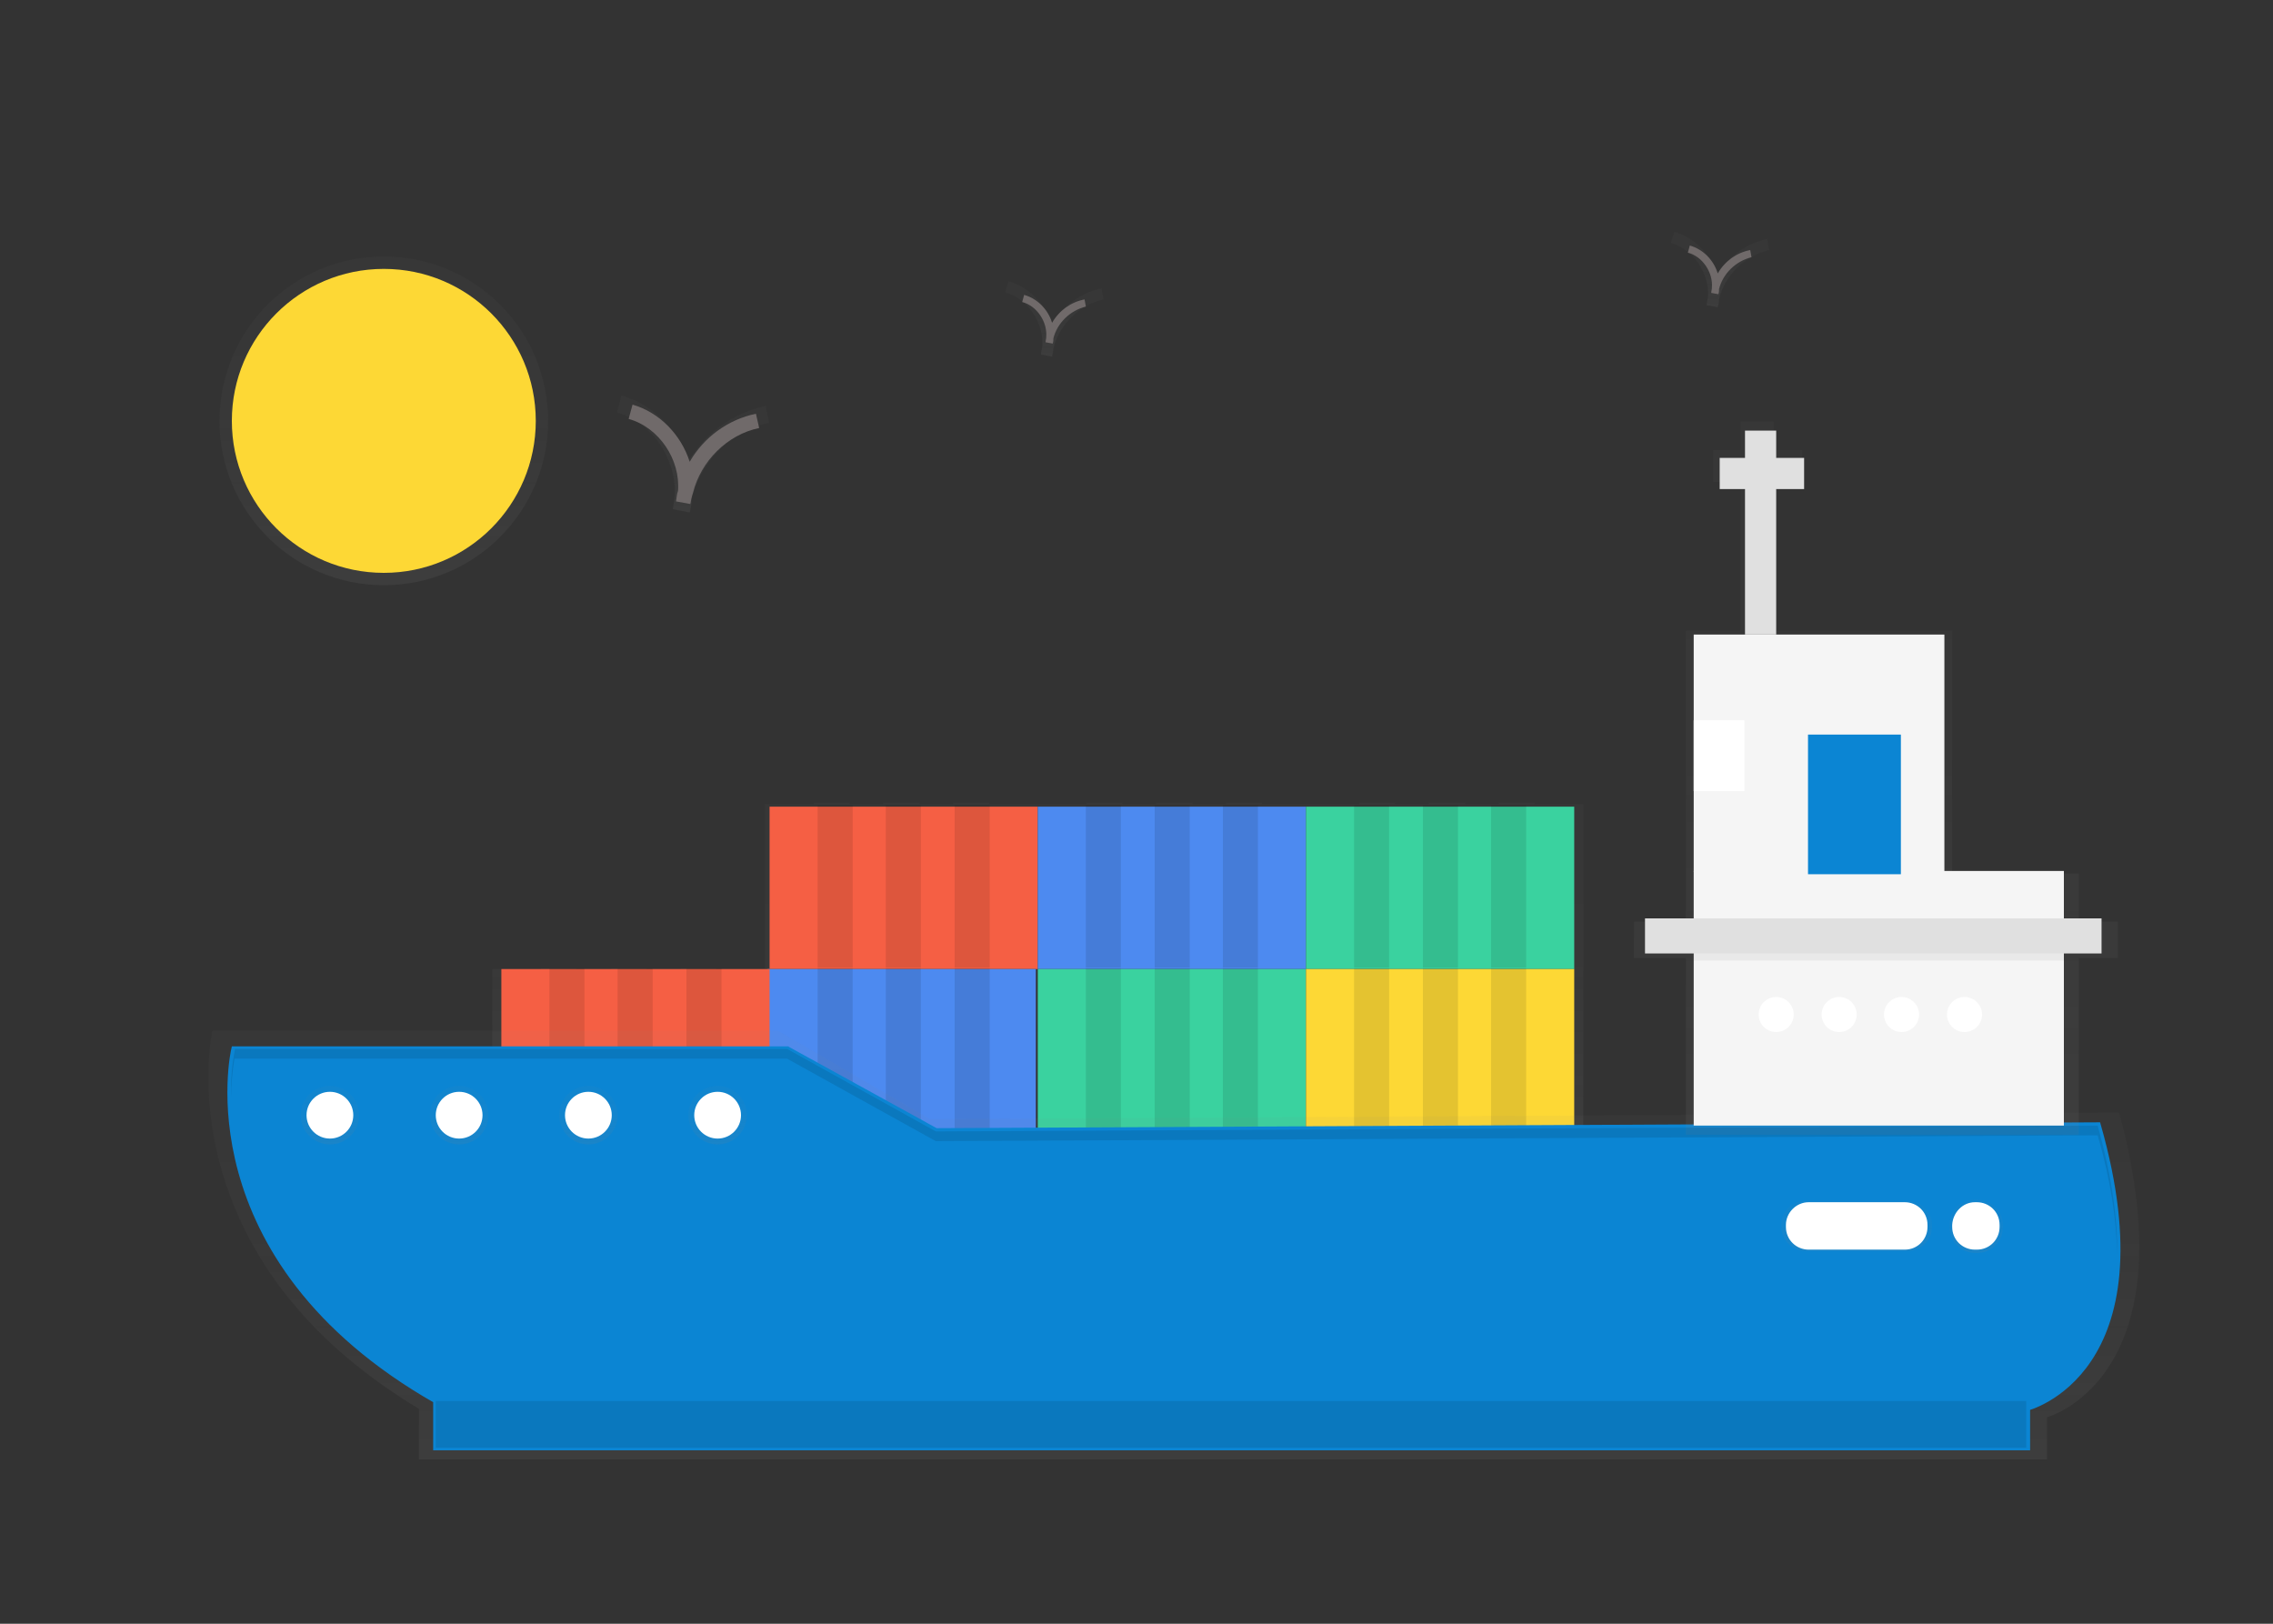 <svg id="Layer_1" xmlns="http://www.w3.org/2000/svg" viewBox="300 150 350 250"><rect x="300" y="150" width="350" height="250" fill="#333333" stroke="none"/><style>.st0{opacity:.5}.st2{fill:#f55f44}.st3{fill:#4d8af0}.st4{fill:#3ad29f}.st5{fill:#fdd835}.st6{opacity:.1}.st8{fill:#0b85d3;stroke:#0b85d3;stroke-miterlimit:10}.st10{fill:#fff}.st13{fill:#f5f5f5}.st14{fill:#e0e0e0}.st15{opacity:.1;enable-background:new}.st22{fill:#706a6a}</style><g id="XMLID_16_"><g id="XMLID_346_" class="st0"><linearGradient id="XMLID_2_" gradientUnits="userSpaceOnUse" x1="459.807" y1="237.327" x2="459.807" y2="288.37" gradientTransform="matrix(1 0 0 -1 0 562)"><stop offset="0" stop-color="gray" stop-opacity=".25"/><stop offset=".54" stop-color="gray" stop-opacity=".12"/><stop offset="1" stop-color="gray" stop-opacity=".1"/></linearGradient><path id="XMLID_347_" fill="url(#XMLID_2_)" d="M536.3 273.8v-.2h-5.5v.2h-5.2v-.2H520v.2h-5.2v-.2h-5.5v.2h-15v-.2h-5.5v.2h-5.2v-.2H478v.2h-5.2v-.2h-5.5v.2h-15v-.2h-5.5v.2h-5.2v-.2H436v.2h-5.2v-.2h-5.5v.2h-7.5v25.4h-7.5v-.1h-5.5v.1h-5.2v-.1h-5.5v.1h-5.3v-.1h-5.5v.1h-7.5v25.5h83.7v-25.5h.3v25.5h84v-50.9z"/></g><path id="XMLID_345_" class="st2" d="M418.5 274.2h41.3v25h-41.3z"/><path id="XMLID_344_" class="st3" d="M459.8 274.2h41.3v25h-41.3z"/><path id="XMLID_343_" class="st4" d="M501.1 274.2h41.3v25h-41.3z"/><path id="XMLID_342_" class="st3" d="M418.2 299.2h41.3v25h-41.3z"/><path id="XMLID_341_" class="st2" d="M377.2 299.2h41.3v25h-41.3z"/><path id="XMLID_340_" class="st4" d="M459.8 299.2h41.3v25h-41.3z"/><path id="XMLID_339_" class="st5" d="M501.1 299.2h41.3v25h-41.3z"/><g id="XMLID_335_" class="st6"><path id="XMLID_338_" d="M425.9 274h5.4v25h-5.4z"/><path id="XMLID_337_" d="M436.4 274h5.4v25h-5.4z"/><path id="XMLID_336_" d="M447 274h5.4v25H447z"/></g><g id="XMLID_326_" class="st6"><path id="XMLID_334_" d="M467.2 274h5.4v25h-5.4z"/><path id="XMLID_333_" d="M477.8 274h5.4v25h-5.4z"/><path id="XMLID_327_" d="M488.3 274h5.4v25h-5.4z"/></g><g id="XMLID_322_" class="st6"><path id="XMLID_325_" d="M508.5 274h5.4v25h-5.4z"/><path id="XMLID_324_" d="M519.1 274h5.4v25h-5.4z"/><path id="XMLID_323_" d="M529.6 274h5.4v25h-5.4z"/></g><g id="XMLID_318_" class="st6"><path id="XMLID_321_" d="M425.9 299.1h5.4v25h-5.4z"/><path id="XMLID_320_" d="M436.4 299.1h5.4v25h-5.4z"/><path id="XMLID_319_" d="M447 299.1h5.4v25H447z"/></g><g id="XMLID_314_" class="st6"><path id="XMLID_317_" d="M384.6 299.1h5.4v25h-5.4z"/><path id="XMLID_316_" d="M395.1 299.1h5.4v25h-5.4z"/><path id="XMLID_315_" d="M405.7 299.1h5.4v25h-5.4z"/></g><g id="XMLID_310_" class="st6"><path id="XMLID_313_" d="M467.2 299.1h5.4v25h-5.4z"/><path id="XMLID_312_" d="M477.8 299.1h5.4v25h-5.4z"/><path id="XMLID_311_" d="M488.3 299.1h5.4v25h-5.4z"/></g><g id="XMLID_294_" class="st6"><path id="XMLID_309_" d="M508.5 299.1h5.4v25h-5.4z"/><path id="XMLID_308_" d="M519.1 299.1h5.4v25h-5.4z"/><path id="XMLID_304_" d="M529.6 299.1h5.4v25h-5.4z"/></g><g id="XMLID_292_" class="st0"><linearGradient id="XMLID_3_" gradientUnits="userSpaceOnUse" x1="614.597" y1="60.347" x2="614.597" y2="126.391" gradientTransform="matrix(1 0 0 -1 -133.81 435.11)"><stop offset="0" stop-color="gray" stop-opacity=".25"/><stop offset=".54" stop-color="gray" stop-opacity=".12"/><stop offset="1" stop-color="gray" stop-opacity=".1"/></linearGradient><path id="XMLID_293_" d="M419.8 308.7h-87.1s-7.7 34.5 31.8 58.2v7.8h250.7v-6.5s22.2-5.9 11.1-46.9l-183.1 1-23.4-13.6z" fill="url(#XMLID_3_)"/></g><path id="XMLID_290_" class="st8" d="M421.2 311.6h-85.1s-7.5 32 31.1 54v7.2h244.9v-6.1s21.7-5.4 10.9-43.4l-178.9.9-22.9-12.6z"/><g id="XMLID_288_" class="st0"><linearGradient id="XMLID_4_" gradientUnits="userSpaceOnUse" x1="585.88" y1="219.395" x2="585.88" y2="227.136" gradientTransform="matrix(1 0 0 -1 0 562)"><stop offset="0" stop-color="gray" stop-opacity=".25"/><stop offset=".54" stop-color="gray" stop-opacity=".12"/><stop offset="1" stop-color="gray" stop-opacity=".1"/></linearGradient><path id="XMLID_289_" d="M578 334.9h15.8c2 0 3.7 1.7 3.7 3.7v.3c0 2-1.7 3.7-3.7 3.7H578c-2 0-3.7-1.7-3.7-3.7v-.3c0-2.1 1.6-3.7 3.7-3.7z" fill="url(#XMLID_4_)"/></g><path id="XMLID_287_" class="st10" d="M578.5 335.1h14.8c1.9 0 3.5 1.5 3.5 3.5v.3c0 1.9-1.5 3.5-3.5 3.5h-14.8c-1.9 0-3.5-1.5-3.5-3.5v-.3c0-1.9 1.6-3.5 3.5-3.5z"/><g id="XMLID_255_" class="st0"><linearGradient id="XMLID_5_" gradientUnits="userSpaceOnUse" x1="604.277" y1="219.194" x2="604.277" y2="227.336" gradientTransform="matrix(1 0 0 -1 0 562)"><stop offset="0" stop-color="gray" stop-opacity=".25"/><stop offset=".54" stop-color="gray" stop-opacity=".12"/><stop offset="1" stop-color="gray" stop-opacity=".1"/></linearGradient><path id="XMLID_280_" d="M604.1 334.7h.4c2.1 0 3.9 1.7 3.9 3.9v.4c0 2.1-1.7 3.9-3.9 3.9h-.4c-2.1 0-3.9-1.7-3.9-3.9v-.4c0-2.2 1.7-3.9 3.9-3.9z" fill="url(#XMLID_5_)"/></g><path id="XMLID_254_" class="st10" d="M604.1 335.1h.3c1.9 0 3.5 1.5 3.5 3.5v.3c0 1.9-1.5 3.5-3.5 3.5h-.3c-1.9 0-3.5-1.5-3.5-3.5v-.3c.1-1.9 1.6-3.5 3.5-3.5z"/><g id="XMLID_252_" class="st0"><linearGradient id="XMLID_6_" gradientUnits="userSpaceOnUse" x1="588.896" y1="237.289" x2="588.896" y2="347.075" gradientTransform="matrix(1 0 0 -1 0 562)"><stop offset="0" stop-color="gray" stop-opacity=".25"/><stop offset=".54" stop-color="gray" stop-opacity=".12"/><stop offset="1" stop-color="gray" stop-opacity=".1"/></linearGradient><path id="XMLID_253_" fill="url(#XMLID_6_)" d="M620.1 291.9v-7.4h-19.5v-37.4h-27.5v-22.9h4.4v-4.9h-4.4v-4.4H568v4.4h-4.2v4.9h4.2v22.9h-8.4v44.8h-8v5.6h8v27.2h60.5v-27.2h6v-5.6z"/></g><path id="XMLID_251_" class="st13" d="M560.8 284.1h57v39.2h-57z"/><path id="XMLID_250_" class="st13" d="M560.8 247.7h38.6v36.5h-38.6z"/><path id="XMLID_249_" class="st8" d="M578.9 263.6h13.3v20.5h-13.3z"/><path id="XMLID_248_" class="st10" d="M560.8 260.9h7.8v10.9h-7.8z"/><path id="XMLID_247_" class="st14" d="M568.7 216.3h4.8v31.4h-4.8z"/><path id="XMLID_246_" class="st14" d="M564.8 220.5h13v4.8h-13z"/><path id="XMLID_244_" class="st14" d="M553.3 291.4h70.3v5.4h-70.3z"/><circle id="XMLID_226_" class="st10" cx="573.5" cy="306.2" r="2.7"/><circle id="XMLID_216_" class="st10" cx="583.2" cy="306.2" r="2.7"/><circle id="XMLID_215_" class="st10" cx="592.8" cy="306.2" r="2.7"/><circle id="XMLID_214_" class="st10" cx="602.5" cy="306.2" r="2.7"/><path id="XMLID_209_" class="st15" d="M367.1 365.7H612v7.2H367.1z"/><path id="XMLID_208_" class="st15" d="M336.1 313h85.1l22.9 12.7 178.9-.9c2.1 7.2 2.9 13.2 3 18.3.1-5.3-.8-11.9-3-19.8l-178.9.9-22.9-12.7h-85c-.5 2.4-.7 4.9-.6 7.4 0-2 .2-4 .5-5.9z"/><path id="XMLID_207_" opacity=".05" d="M560.8 296.8h57v1.1h-57z"/><g id="XMLID_204_" class="st0"><linearGradient id="XMLID_7_" gradientUnits="userSpaceOnUse" x1="350.776" y1="235.78" x2="350.776" y2="244.826" gradientTransform="matrix(1 0 0 -1 0 562)"><stop offset="0" stop-color="gray" stop-opacity=".25"/><stop offset=".54" stop-color="gray" stop-opacity=".12"/><stop offset="1" stop-color="gray" stop-opacity=".1"/></linearGradient><circle id="XMLID_205_" cx="350.8" cy="321.7" r="4.5" fill="url(#XMLID_7_)"/></g><g id="XMLID_202_" class="st0"><linearGradient id="XMLID_8_" gradientUnits="userSpaceOnUse" x1="370.682" y1="235.78" x2="370.682" y2="244.826" gradientTransform="matrix(1 0 0 -1 0 562)"><stop offset="0" stop-color="gray" stop-opacity=".25"/><stop offset=".54" stop-color="gray" stop-opacity=".12"/><stop offset="1" stop-color="gray" stop-opacity=".1"/></linearGradient><circle id="XMLID_203_" cx="370.7" cy="321.7" r="4.5" fill="url(#XMLID_8_)"/></g><g id="XMLID_200_" class="st0"><linearGradient id="XMLID_9_" gradientUnits="userSpaceOnUse" x1="390.588" y1="235.78" x2="390.588" y2="244.826" gradientTransform="matrix(1 0 0 -1 0 562)"><stop offset="0" stop-color="gray" stop-opacity=".25"/><stop offset=".54" stop-color="gray" stop-opacity=".12"/><stop offset="1" stop-color="gray" stop-opacity=".1"/></linearGradient><circle id="XMLID_201_" cx="390.6" cy="321.7" r="4.5" fill="url(#XMLID_9_)"/></g><g id="XMLID_198_" class="st0"><linearGradient id="XMLID_10_" gradientUnits="userSpaceOnUse" x1="410.494" y1="235.78" x2="410.494" y2="244.826" gradientTransform="matrix(1 0 0 -1 0 562)"><stop offset="0" stop-color="gray" stop-opacity=".25"/><stop offset=".54" stop-color="gray" stop-opacity=".12"/><stop offset="1" stop-color="gray" stop-opacity=".1"/></linearGradient><circle id="XMLID_199_" cx="410.5" cy="321.7" r="4.5" fill="url(#XMLID_10_)"/></g><circle id="XMLID_87_" class="st10" cx="350.8" cy="321.7" r="3.6"/><circle id="XMLID_81_" class="st10" cx="370.7" cy="321.7" r="3.6"/><circle id="XMLID_78_" class="st10" cx="390.6" cy="321.7" r="3.6"/><circle id="XMLID_73_" class="st10" cx="410.5" cy="321.7" r="3.6"/><g id="XMLID_43_" class="st0"><linearGradient id="XMLID_11_" gradientUnits="userSpaceOnUse" x1="540.564" y1="206.254" x2="540.564" y2="224.148" gradientTransform="matrix(1 0 0 -1 -133.81 435.11)"><stop offset="0" stop-color="gray" stop-opacity=".25"/><stop offset=".54" stop-color="gray" stop-opacity=".12"/><stop offset="1" stop-color="gray" stop-opacity=".1"/></linearGradient><path id="XMLID_51_" d="M406.2 228.9l-2.6-.5c.1-.6.2-1.3.3-1.9.4-5.6-3.4-11.5-8.9-13l.7-2.6c5 1.4 8.8 5.5 10.2 10.3 2.6-4.4 6.9-7.6 12-8.7l.5 2.6c-5.7 1.1-10.6 6-11.9 11.7 0 .8-.1 1.4-.3 2.1z" fill="url(#XMLID_11_)"/></g><path id="XMLID_42_" class="st22" d="M406.3 227.6l-2.2-.4c.1-.6.1-1.1.3-1.6.4-4.8-2.9-9.8-7.6-11.1l.6-2.2c4.2 1.2 7.5 4.7 8.8 8.8 2.2-3.8 5.9-6.5 10.2-7.4l.5 2.2c-4.9 1-9 5.1-10.2 10-.2.6-.3 1.1-.4 1.7z"/><g id="XMLID_40_" class="st0"><linearGradient id="XMLID_12_" gradientUnits="userSpaceOnUse" x1="596.155" y1="230.229" x2="596.155" y2="241.774" gradientTransform="matrix(1 0 0 -1 -133.81 435.11)"><stop offset="0" stop-color="gray" stop-opacity=".25"/><stop offset=".54" stop-color="gray" stop-opacity=".12"/><stop offset="1" stop-color="gray" stop-opacity=".1"/></linearGradient><path id="XMLID_41_" d="M462 204.9l-1.7-.3c0-.4.1-.8.2-1.2.3-3.6-2.2-7.4-5.7-8.4l.5-1.7c3.2.9 5.7 3.6 6.6 6.7 1.7-2.9 4.5-4.9 7.7-5.6l.3 1.7c-3.7.8-6.8 3.9-7.7 7.5 0 .4-.1.9-.2 1.3z" fill="url(#XMLID_12_)"/></g><g id="XMLID_33_" class="st0"><linearGradient id="XMLID_13_" gradientUnits="userSpaceOnUse" x1="698.635" y1="237.792" x2="698.635" y2="249.337" gradientTransform="matrix(1 0 0 -1 -133.81 435.11)"><stop offset="0" stop-color="gray" stop-opacity=".25"/><stop offset=".54" stop-color="gray" stop-opacity=".12"/><stop offset="1" stop-color="gray" stop-opacity=".1"/></linearGradient><path id="XMLID_39_" d="M564.5 197.3l-1.7-.3c0-.4.1-.8.2-1.2.3-3.6-2.2-7.4-5.7-8.4l.5-1.7c3.2.9 5.7 3.6 6.6 6.7 1.7-2.9 4.5-4.9 7.7-5.6l.3 1.7c-3.7.8-6.8 3.9-7.7 7.5 0 .5-.1.9-.2 1.3z" fill="url(#XMLID_13_)"/></g><path id="XMLID_21_" class="st22" d="M462.1 202.9l-1.1-.2c0-.3.1-.5.1-.8.2-2.3-1.4-4.8-3.7-5.4l.3-1.1c2.1.6 3.7 2.3 4.3 4.3 1.1-1.9 2.9-3.2 5-3.6l.2 1.1c-2.4.6-4.4 2.5-5 4.9 0 .2 0 .5-.1.8z"/><path id="XMLID_20_" class="st22" d="M564.6 195.3l-1.1-.2c0-.3.1-.5.1-.8.2-2.3-1.4-4.8-3.7-5.4l.3-1.1c2.1.6 3.7 2.3 4.3 4.3 1.1-1.9 2.9-3.2 5-3.6l.2 1.1c-2.4.6-4.4 2.5-5 4.9 0 .3 0 .5-.1.8z"/><g id="XMLID_18_" class="st0"><linearGradient id="XMLID_14_" gradientUnits="userSpaceOnUse" x1="359.103" y1="321.89" x2="359.103" y2="372.563" gradientTransform="matrix(1 0 0 -1 0 562)"><stop offset="0" stop-color="gray" stop-opacity=".25"/><stop offset=".54" stop-color="gray" stop-opacity=".12"/><stop offset="1" stop-color="gray" stop-opacity=".1"/></linearGradient><circle id="XMLID_19_" cx="359.1" cy="214.8" r="25.3" fill="url(#XMLID_14_)"/></g><circle id="XMLID_17_" class="st5" cx="359.1" cy="214.8" r="23.4"/></g></svg>